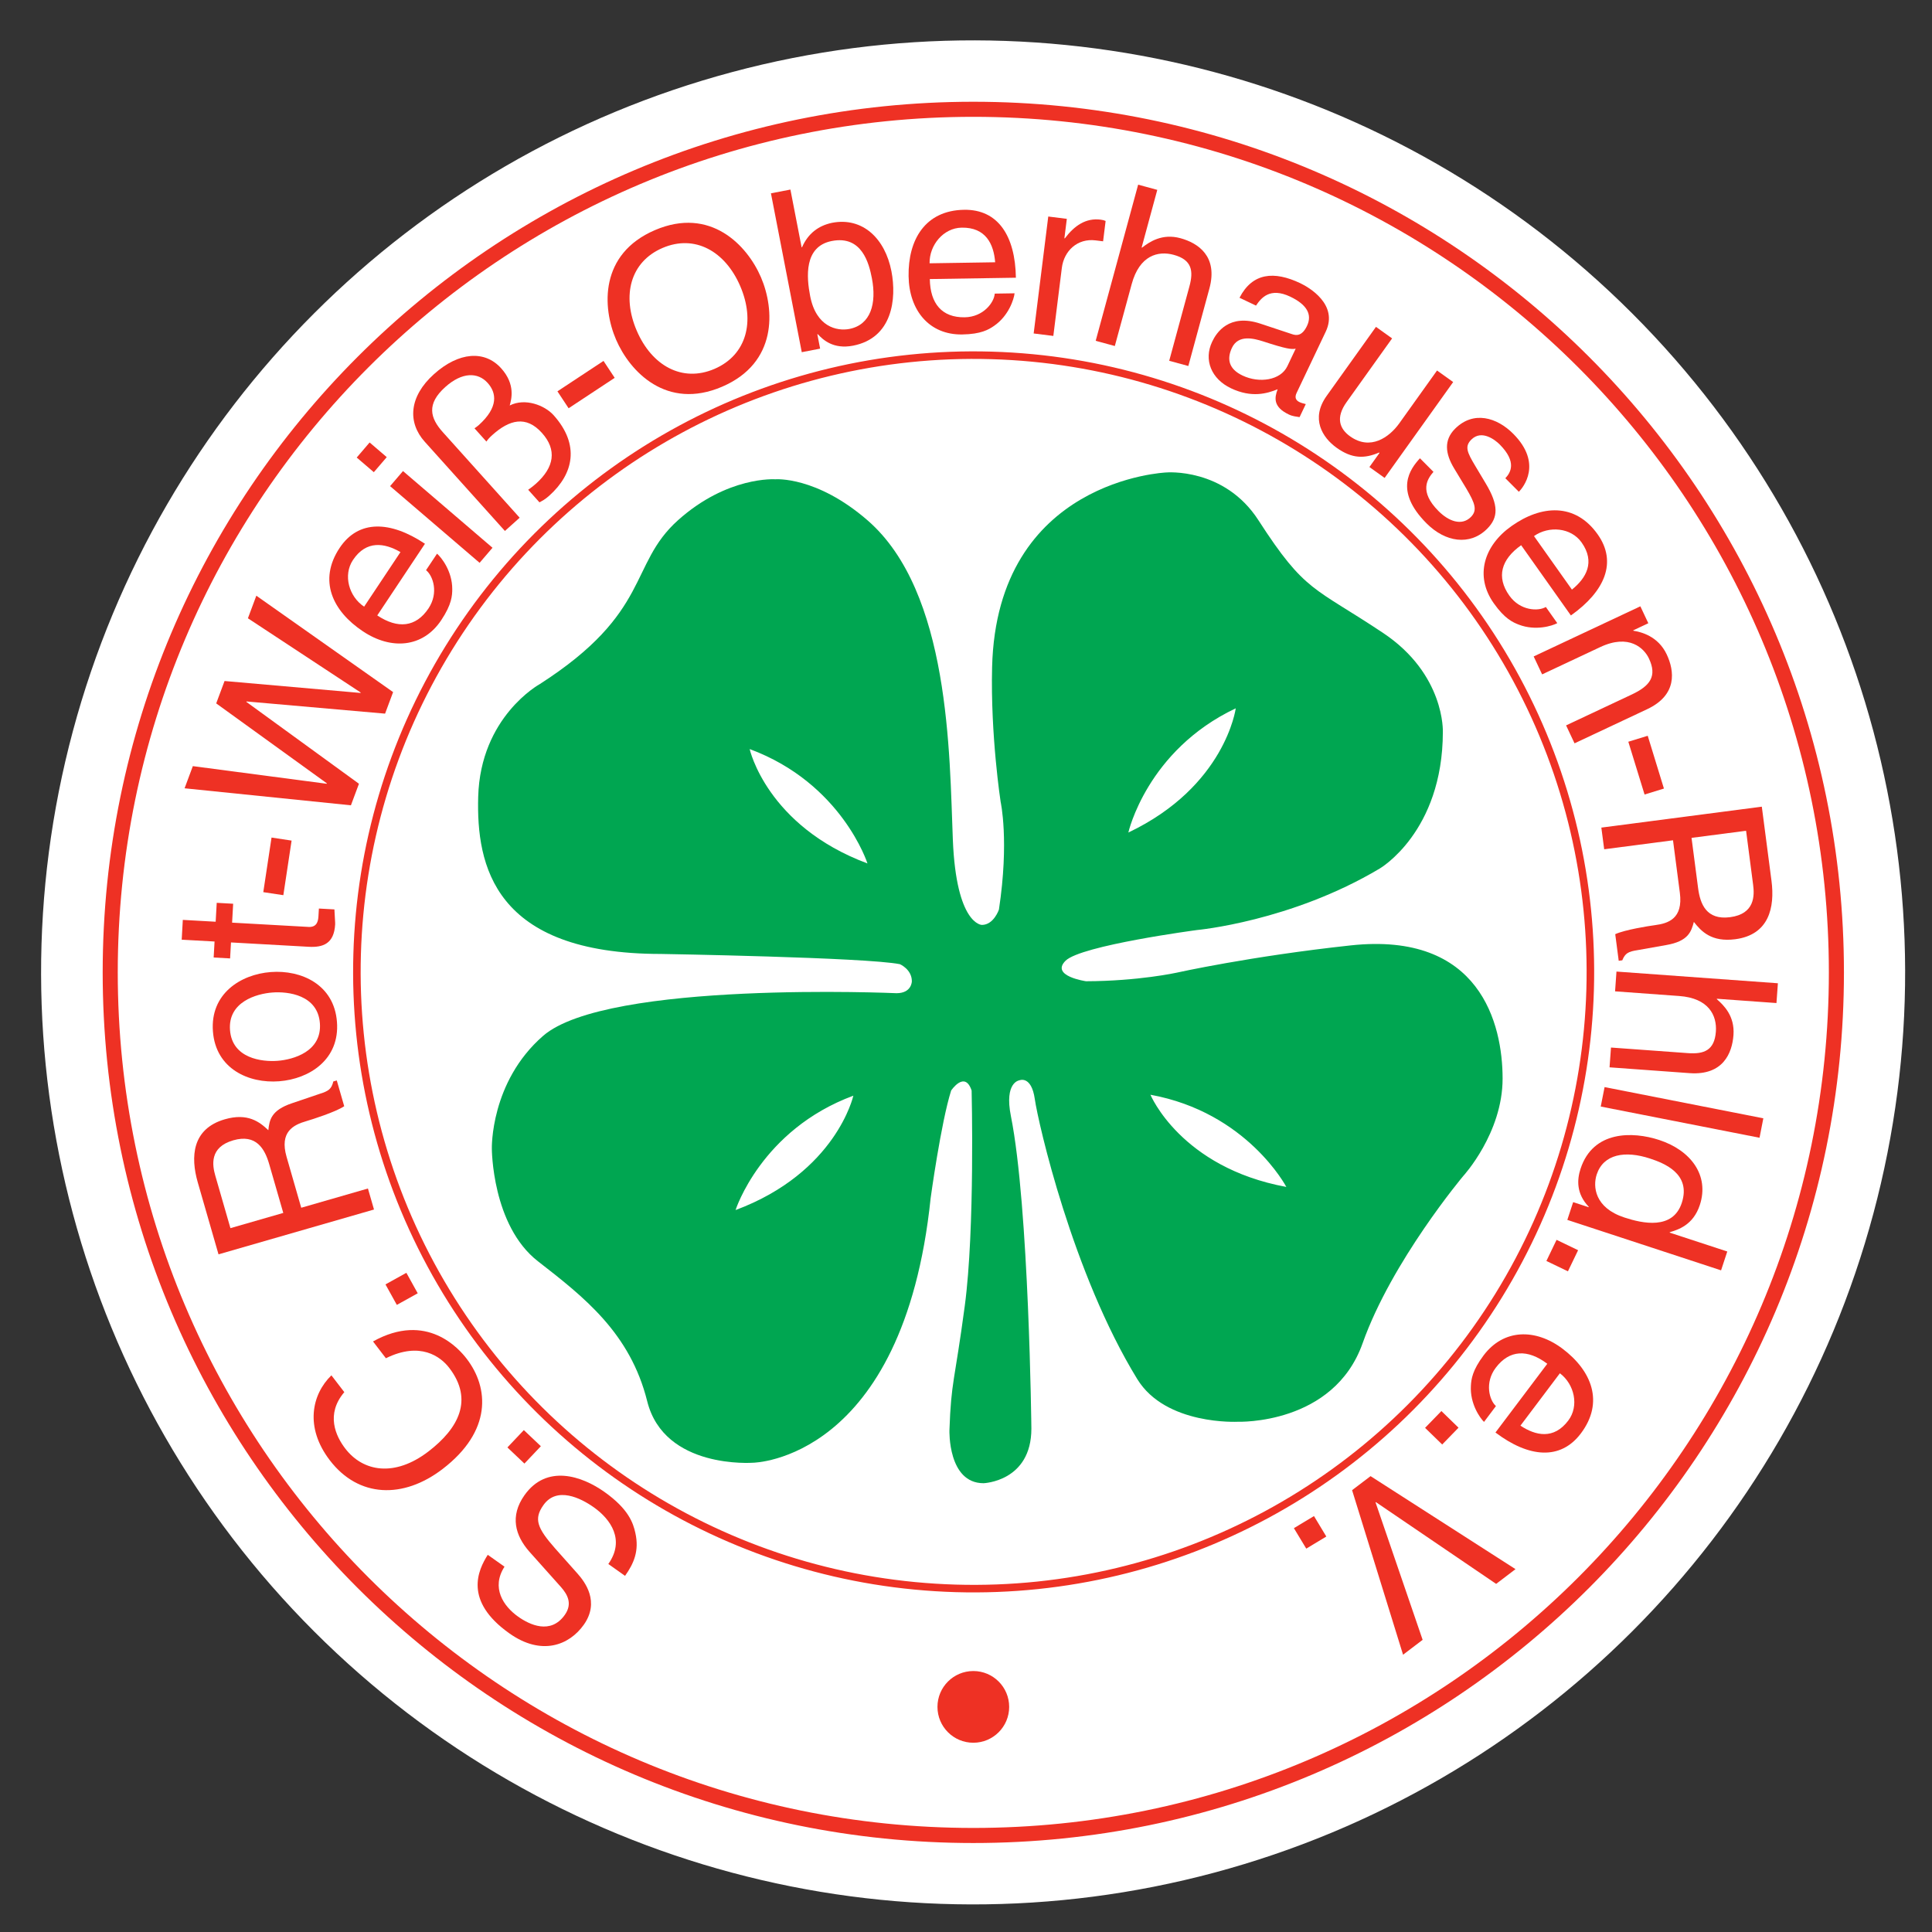 <?xml version="1.0" encoding="iso-8859-1"?>
<!-- Generator: Adobe Illustrator 24.0.1, SVG Export Plug-In . SVG Version: 6.00 Build 0)  -->
<svg version="1.1" id="Layer_1" xmlns="http://www.w3.org/2000/svg" xmlns:xlink="http://www.w3.org/1999/xlink" x="0px" y="0px"
	 viewBox="0 0 600 600" style="enable-background:new 0 0 600 600;" xml:space="preserve">
<rect x="0" y="0" width="600" height="600" fill="#333333" stroke="none"/>
<ellipse transform="matrix(0.707 -0.707 0.707 0.707 -125.001 302.189)" style="fill:#FFFFFF;" cx="302.274" cy="301.984" rx="289.486" ry="289.486"/>
<ellipse transform="matrix(0.029 -1 1 0.029 -8.376 595.345)" style="fill:none;stroke:#EE3124;stroke-width:2.341;" cx="302.274" cy="301.984" rx="191.457" ry="191.459"/>
<path style="fill:none;stroke:#EE3124;stroke-width:4.681;" d="M570.311,301.984c0,148.035-120.001,268.041-268.038,268.041
	c-148.037,0-268.043-120.006-268.043-268.041c0-148.036,120.006-268.043,268.043-268.043
	C450.311,33.941,570.311,153.949,570.311,301.984z"/>
<path style="fill:#EE3124;" d="M313.407,530.091c0,6.151-4.987,11.134-11.134,11.134c-6.15,0-11.136-4.983-11.136-11.134
	c0-6.152,4.986-11.136,11.136-11.136C308.42,518.954,313.407,523.938,313.407,530.091z"/>
<path style="fill:#EE3124;" d="M156.679,486.545c-4.204,6.541-0.368,12.265,4.258,15.539c3.483,2.466,10.054,5.665,14.463-0.559
	c2.469-3.485,0.822-6.363-1.172-8.639l-9.804-10.978c-4.422-5.015-6.155-11.048-1.541-17.561c6.877-9.705,17.802-5.995,24.826-1.018
	c7.596,5.381,8.948,9.768,9.603,12.72c1.26,5.604-0.483,9.519-3.196,13.347l-5.195-3.685c5.259-7.425,0.742-13.882-4.512-17.605
	c-3.998-2.835-11.463-6.58-15.634-0.696c-3.035,4.281-2.005,7.073,3.601,13.441l7.02,7.89c2.239,2.53,6.959,8.708,1.901,15.847
	c-4.534,6.393-13.151,9.723-23.089,2.684c-14.338-10.161-9.694-19.734-6.729-24.408L156.679,486.545z"/>
<path style="fill:#EE3124;" d="M162.682,444.129l5.287,5.008l-5.104,5.388l-5.286-5.01L162.682,444.129z"/>
<path style="fill:#EE3124;" d="M106.929,432.342c-5.847,6.866-2.651,13.684,0.288,17.511c5.536,7.22,15.341,8.959,25.837,0.914
	c9.386-7.202,14.048-16.075,6.465-25.955c-2.681-3.497-8.992-8.277-19.674-2.995l-4.003-5.219c16.754-9.321,26.793,2.38,29.093,5.38
	c6.944,9.053,7.872,22.457-7.455,34.214c-12.272,9.413-26.138,8.935-35.04-2.673c-7.881-10.277-5.584-20.506,0.482-26.396
	L106.929,432.342z"/>
<path style="fill:#EE3124;" d="M126.201,395.283l3.528,6.362l-6.488,3.599l-3.529-6.362L126.201,395.283z"/>
<path style="fill:#EE3124;" d="M71.563,381.413l-4.692-16.272c-0.932-3.232-1.894-8.85,5.567-11.006
	c7.131-2.052,9.794,2.641,11.17,7.418l4.366,15.13L71.563,381.413z M93.551,375.076l-4.553-15.808
	c-2.249-7.798,2.16-9.942,6.127-11.085c1.813-0.529,9.086-2.838,11.775-4.634l-2.309-8.003l-1.075,0.309
	c-0.562,2.35-1.472,2.975-4.144,3.816l-8.624,2.926c-6.65,2.205-7.066,5.313-7.414,8.401c-2.71-2.573-6.378-5.449-13.507-3.393
	c-10.221,2.946-10.693,11.682-8.402,19.616l6.437,22.327l48.287-13.918l-1.884-6.526L93.551,375.076z"/>
<path style="fill:#EE3124;" d="M86.203,329.448c-4.885,0.373-14.097-0.746-14.771-9.537c-0.677-8.793,8.259-11.303,13.143-11.676
	c4.883-0.38,14.096,0.739,14.77,9.532C100.021,326.565,91.087,329.076,86.203,329.448z M86.689,335.799
	c9.42-0.721,18.854-6.779,17.958-18.438c-0.892-11.654-11.141-16.204-20.561-15.483c-9.421,0.727-18.853,6.785-17.958,18.442
	C67.019,331.97,77.27,336.52,86.689,335.799z"/>
<path style="fill:#EE3124;" d="M72.082,286.536l23.76,1.33c2.864,0.156,3.001-2.285,3.07-3.547l0.124-2.163l4.822,0.267
	c0.083,2.25,0.264,4.014,0.229,4.642c-0.341,6.077-3.84,7.214-8.242,6.966l-24.11-1.349l-0.276,4.965l-5.103-0.286l0.276-4.966
	l-10.203-0.565l0.345-6.151l10.203,0.572l0.329-5.871l5.103,0.286L72.082,286.536z"/>
<path style="fill:#EE3124;" d="M90.557,261.055l-2.562,16.95l-6.229-0.938l2.562-16.957L90.557,261.055z"/>
<path style="fill:#EE3124;" d="M111.477,243.401l-2.496,6.693l-51.66-5.282l2.566-6.885l41.578,5.481l0.048-0.13l-34.369-24.831
	l2.593-6.953l42.234,3.709l0.049-0.13l-35.029-23.059l2.615-7.014l42.475,29.937l-2.493,6.691l-43.032-3.783l-0.051,0.13
	L111.477,243.401z"/>
<path style="fill:#EE3124;" d="M113.083,188.409c-4.719-3.138-6.607-9.773-3.467-14.495c4.146-6.233,9.836-5.307,14.751-2.455
	L113.083,188.409z M132.311,177.076c2.157,1.69,3.988,7.027,0.769,11.862c-3.918,5.884-9.566,6.412-15.917,2.187l14.81-22.257
	c-10.777-7.171-20.639-7.512-26.495,1.286c-6.707,10.079-2.215,19.623,7.223,25.906c8.798,5.859,18.643,5.089,24.34-3.474
	c3.259-4.895,3.412-7.649,3.409-9.668c-0.004-5.556-3.383-9.823-4.725-10.968L132.311,177.076z"/>
<path style="fill:#EE3124;" d="M152.95,170.11l-4.008,4.679l-27.796-23.817l4.007-4.679L152.95,170.11z M116.096,146.641
	l-5.315-4.547l4.007-4.679l5.318,4.554L116.096,146.641z"/>
<path style="fill:#EE3124;" d="M131.919,137.196c-5.376-5.984-4.948-13.993,2.862-21.009c7.709-6.922,15.767-7.481,20.866-1.801
	c4.537,5.045,3.147,9.681,2.651,11.538c4.786-2.417,10.858-0.061,13.617,3.008c8.278,9.222,6.157,18.274-1.289,24.96
	c-1.511,1.36-2.219,1.615-3.089,2.118l-3.507-3.908c0.877-0.597,1.701-1.249,2.433-1.902c5.677-5.094,6.562-10.501,1.836-15.757
	c-4.912-5.469-10.088-4.114-15.401,0.658c-0.832,0.747-1.358,1.312-1.842,2.032l-3.694-4.113c0.516-0.367,0.873-0.597,1.289-0.971
	c6.252-5.616,5.546-10.064,2.788-13.134c-2.994-3.331-7.895-3.449-13.151,1.279c-5.886,5.282-4.73,9.608-0.757,14.031l23.855,26.558
	l-4.581,4.113L131.919,137.196z"/>
<path style="fill:#EE3124;" d="M190.897,117.342l-14.31,9.445l-3.471-5.256l14.31-9.444L190.897,117.342z"/>
<path style="fill:#EE3124;" d="M229.893,88.877c4.671,10.874,2.02,21.375-8.012,25.688c-10.033,4.306-19.473-1.007-24.139-11.875
	c-4.67-10.868-2.023-21.376,8.012-25.682C215.787,72.699,225.228,78.011,229.893,88.877z M236.326,86.119
	c-4.281-9.966-15.715-22.047-32.949-14.646c-17.236,7.407-16.348,24.009-12.066,33.977c4.281,9.973,15.711,22.045,32.949,14.645
	C241.494,112.695,240.607,96.085,236.326,86.119z"/>
<path style="fill:#EE3124;" d="M270.771,86.399c1.537,7.904-0.396,14.479-6.993,15.758c-3.847,0.747-10.318-0.634-12.172-10.184
	c-1.135-5.841-1.998-15.442,6.73-17.131C267.677,73.027,269.88,81.794,270.771,86.399z M254.696,108.271l-0.867-4.468l0.138-0.024
	c1.624,1.752,4.845,4.76,10.96,3.572c12.232-2.372,13.577-14.539,11.912-23.127c-1.961-10.103-8.908-16.882-18.458-15.023
	c-4.178,0.881-7.419,3.292-9.296,7.574l-0.135,0.03l-3.48-17.933l-6.047,1.169l9.573,49.337L254.696,108.271z"/>
<path style="fill:#EE3124;" d="M288.689,81.769c-0.09-5.666,4.308-10.986,9.977-11.072c7.486-0.118,9.947,5.089,10.39,10.755
	L288.689,81.769z M308.924,91.183c-0.168,2.735-3.526,7.264-9.332,7.356c-7.069,0.112-10.707-4.244-10.829-11.874l26.732-0.417
	c-0.199-12.942-5.509-21.263-16.075-21.095c-12.107,0.187-17.428,9.302-17.249,20.636c0.165,10.57,6.375,18.244,16.663,18.082
	c5.878-0.093,8.235-1.529,9.898-2.678c4.57-3.15,6.166-8.351,6.353-10.104L308.924,91.183z"/>
<path style="fill:#EE3124;" d="M327.121,104.325l-6.108-0.764l4.534-36.319l5.767,0.72l-0.758,6.04l0.143,0.019
	c2.955-3.933,6.51-6.382,11.096-5.81c0.758,0.094,1.106,0.211,1.565,0.411l-0.784,6.319l-2.298-0.285
	c-5.692-0.716-9.858,3.28-10.516,8.556L327.121,104.325z"/>
<path style="fill:#EE3124;" d="M369.048,113.665l-5.94-1.617l6.274-23.095c1.306-4.798,0.809-8.271-4.871-9.812
	c-4.858-1.323-10.625,0.155-13.048,9.073l-5.245,19.244l-5.94-1.616l13.185-48.491l5.941,1.615l-4.859,17.901l0.137,0.031
	c2.286-1.765,6.215-4.473,11.893-2.927c5.468,1.486,11.756,5.587,9.01,15.653L369.048,113.665z"/>
<path style="fill:#EE3124;" d="M399.806,113.715c-2.1,4.424-8.749,5.375-13.93,2.908c-4.176-1.982-4.985-5.003-3.283-8.607
	c1.99-4.169,6.736-2.919,9.644-2.007c7.309,2.394,8.936,2.549,10.155,2.269L399.806,113.715z M390.063,94.906
	c1.59-2.35,4.301-5.779,10.625-2.78c5.245,2.493,6.872,5.594,5.22,9.066c-1.553,3.288-3.381,3.045-4.772,2.542l-9.706-3.219
	c-9.769-3.25-13.658,2.809-14.975,5.592c-2.709,5.685-0.236,11.589,5.829,14.473c6.449,3.063,11.246,1.623,14.502,0.304
	c-1.006,2.616-1.454,5.504,3.48,7.847c1.267,0.603,2.26,0.617,3.331,0.814l1.926-4.051c-0.696-0.174-1.454-0.373-1.952-0.616
	c-1.143-0.541-1.566-1.44-0.906-2.832l9.046-19.028c4.025-8.469-5.232-13.794-7.879-15.055c-8.153-3.877-14.876-3.273-18.891,4.512
	L390.063,94.906z"/>
<path style="fill:#EE3124;" d="M425.283,145.044l3.094-4.326l-0.038-0.198c-4.586,1.971-8.45,1.959-13.235-1.46
	c-4.387-3.131-8.177-9.029-3.081-16.143l15.297-21.407l5.009,3.58l-14.118,19.76c-3.503,4.895-2.174,8.338,1.07,10.656
	c6.313,4.517,12.192,0.286,15.285-4.045l11.72-16.398l5.008,3.586l-21.287,29.775L425.283,145.044z"/>
<path style="fill:#EE3124;" d="M467.498,148.518c1.591-1.678,3.716-4.99-1.764-10.496c-1.33-1.342-5.581-4.716-8.799-1.502
	c-2.137,2.125-1.305,3.956,1.218,8.17l3.256,5.449c4.038,6.736,3.939,10.601,0.411,14.104c-5.357,5.332-12.975,4.132-18.803-1.72
	c-10.215-10.265-5.009-16.939-2.039-20.202l4.2,4.219c-1.889,2.176-4.56,6.027,1.568,12.179c3.106,3.126,7.157,4.717,10.041,1.852
	c2.074-2.077,1.342-4.207-1.417-8.86l-3.803-6.294c-2.709-4.512-3.244-8.718,0.323-12.272c5.704-5.68,12.974-3.537,18.059,1.572
	c9.233,9.27,3.031,16.733,1.751,18.014L467.498,148.518z"/>
<path style="fill:#EE3124;" d="M476.395,166.487c4.636-3.274,11.509-2.652,14.778,1.97c4.336,6.114,1.428,11.086-2.996,14.652
	L476.395,166.487z M480.074,188.502c-2.348,1.411-7.991,1.2-11.345-3.542c-4.088-5.765-2.547-11.227,3.678-15.64l15.447,21.816
	c10.577-7.488,14.429-16.566,8.315-25.19c-6.997-9.88-17.523-9.115-26.77-2.56c-8.625,6.107-11.445,15.572-5.492,23.965
	c3.391,4.798,5.915,5.928,7.804,6.649c5.182,1.989,10.376,0.366,11.917-0.473L480.074,188.502z"/>
<path style="fill:#EE3124;" d="M488.986,230.849l-2.623-5.574l20.393-9.588c5.766-2.708,7.905-5.722,5.344-11.171
	c-1.479-3.17-6.126-7.787-15.124-3.562l-18.057,8.482l-2.622-5.573l33.131-15.566l2.473,5.257l-4.685,2.199l0.062,0.131
	c2.337,0.366,7.655,1.651,10.34,7.357c2.411,5.133,3.355,12.576-6.077,17.006L488.986,230.849z"/>
<path style="fill:#EE3124;" d="M510.735,246.745l-5.046-16.392l6.027-1.852l5.032,16.391L510.735,246.745z"/>
<path style="fill:#EE3124;" d="M542.262,258.003l2.188,16.796c0.435,3.331,0.546,9.034-7.158,10.042
	c-7.358,0.956-9.284-4.089-9.931-9.017l-2.039-15.616L542.262,258.003z M519.569,260.961l2.126,16.311
	c1.043,8.053-3.629,9.507-7.729,10.042c-1.876,0.247-9.409,1.441-12.341,2.807l1.081,8.259l1.106-0.143
	c0.908-2.236,1.913-2.716,4.673-3.15l8.972-1.592c6.897-1.186,7.781-4.192,8.587-7.189c2.287,2.945,5.494,6.338,12.851,5.381
	c10.538-1.379,12.315-9.935,11.259-18.126l-3.008-23.041l-49.834,6.5l0.882,6.729L519.569,260.961z"/>
<path style="fill:#EE3124;" d="M499.86,331.469l0.446-6.147l23.874,1.734c4.958,0.362,8.264-0.806,8.7-6.667
	c0.36-5.026-2.201-10.408-11.409-11.073l-19.895-1.447l0.434-6.141l50.132,3.631l-0.448,6.145l-18.504-1.336l-0.012,0.136
	c2.188,1.914,5.592,5.244,5.169,11.11c-0.41,5.656-3.231,12.608-13.632,11.857L499.86,331.469z"/>
<path style="fill:#EE3124;" d="M497.124,343.648l1.193-6.039l49.3,9.693l-1.18,6.039L497.124,343.648z"/>
<path style="fill:#EE3124;" d="M512.387,359.784c4.448,1.461,12.875,4.742,9.904,13.789c-2.772,8.443-12.191,6.388-17.833,4.529
	c-9.246-3.032-9.806-9.626-8.588-13.348C497.97,358.368,504.731,357.274,512.387,359.784z M534.494,394.519l1.927-5.854
	l-17.896-5.865l0.05-0.137c2.449-0.739,7.245-2.113,9.321-8.431c3.031-9.24-2.821-16.983-12.603-20.195
	c-8.314-2.728-20.555-2.915-24.432,8.922c-1.117,3.393-1.367,7.731,2.535,11.806l-0.049,0.137l-4.786-1.571l-1.814,5.517
	L534.494,394.519z"/>
<path style="fill:#EE3124;" d="M480.249,391.605l3.156-6.562l6.687,3.219l-3.157,6.561L480.249,391.605z"/>
<path style="fill:#EE3124;" d="M484.438,426.482c4.522,3.412,6.027,10.149,2.61,14.677c-4.5,5.977-10.129,4.723-14.863,1.591
	L484.438,426.482z M464.578,436.666c-2.051-1.808-3.567-7.245-0.075-11.881c4.262-5.648,9.929-5.847,16.02-1.254l-16.093,21.35
	c10.338,7.799,20.168,8.717,26.532,0.273c7.282-9.669,3.368-19.461-5.692-26.286c-8.439-6.362-18.305-6.175-24.507,2.038
	c-3.53,4.698-3.852,7.439-3.964,9.459c-0.324,5.543,2.808,9.998,4.076,11.221L464.578,436.666z"/>
<path style="fill:#EE3124;" d="M442.569,443.433l5.069-5.219l5.319,5.17l-5.071,5.218L442.569,443.433z"/>
<path style="fill:#EE3124;" d="M441.812,509.267l-6.079,4.623l-15.832-51.102l5.74-4.361l45.013,28.886l-6.015,4.579l-37.357-25.401
	l-0.098,0.082L441.812,509.267z"/>
<path style="fill:#EE3124;" d="M401.831,474.583l6.239-3.752l3.828,6.349l-6.226,3.759L401.831,474.583z"/>
<path style="fill:#00A651;" d="M200.998,435.174c-5.301-21.212-19.62-32.34-33.936-43.475
	c-14.317-11.135-14.317-34.997-14.317-34.997s-0.531-20.679,15.908-34.996c19.821-17.268,109.759-13.259,109.759-13.259
	c4.771,0,4.771-3.711,4.771-3.711c0-3.708-3.711-5.3-3.711-5.3c-10.608-2.125-74.233-3.181-74.233-3.181
	c-51.962,0-57.31-27.578-56.733-48.784c0.677-24.925,19.088-34.996,19.088-34.996c34.806-22.324,27.57-37.115,42.95-50.903
	c15.38-13.782,30.224-12.726,30.224-12.726s12.725-1.061,28.632,12.726c25.673,22.25,25.451,72.645,26.51,99.152
	c1.06,26.514,9.013,26.514,9.013,26.514c3.71,0,5.303-4.772,5.303-4.772c3.234-21.359,0.534-33.404,0.534-33.404
	s-3.183-20.68-2.655-41.888c1.451-58.309,54.084-60.446,54.084-60.446s18.033-1.592,28.632,14.844
	c14.554,22.549,17.174,20.626,38.712,34.996c19.283,12.866,18.555,30.751,18.555,30.751c-0.045,31.089-19.623,42.422-19.623,42.422
	c-27.577,16.441-56.732,19.088-56.732,19.088s-36.051,4.772-40.828,9.544c-4.772,4.772,6.368,6.362,6.368,6.362
	c16.292-0.053,28.098-2.652,28.098-2.652s22.9-5.114,54.084-8.482c40.237-4.347,47.187,24.395,47.187,41.358
	c0,16.964-12.191,30.224-12.191,30.224s-22.27,26.515-31.28,51.965c-9.022,25.452-38.712,24.389-38.712,24.389
	s-22.411,1.201-31.28-13.254c-20.08-32.723-30.755-79.535-31.817-86.961c-1.063-7.427-4.773-5.828-4.773-5.828
	s-4.772,0.527-2.647,11.134c5.629,28.143,6.357,97.035,6.357,97.035c0,16.44-14.846,16.962-14.846,16.962
	c-11.134,0-10.602-16.434-10.602-16.434c0.531-15.38,1.59-14.845,4.772-38.704c3.182-23.862,2.119-66.811,2.119-66.811
	c-2.121-6.363-6.362,0-6.362,0c-3.182,10.078-6.364,33.404-6.364,33.404c-8.484,81.654-55.143,82.182-55.143,82.182
	S206.299,456.388,200.998,435.174z M232.812,232.627c0,0,5.304,23.861,36.587,35.524
	C269.399,268.15,261.446,243.227,232.812,232.627z M357.28,339.98c0,0,9.37,22.587,42.204,28.632
	C399.483,368.613,387.329,345.456,357.28,339.98z M350.42,258.551c30.149-14.341,33.354-38.576,33.354-38.576
	C356.174,233.03,350.42,258.551,350.42,258.551z M228.432,375.797c31.276-11.663,36.583-35.523,36.583-35.523
	C236.382,350.873,228.432,375.797,228.432,375.797z"/>
</svg>
